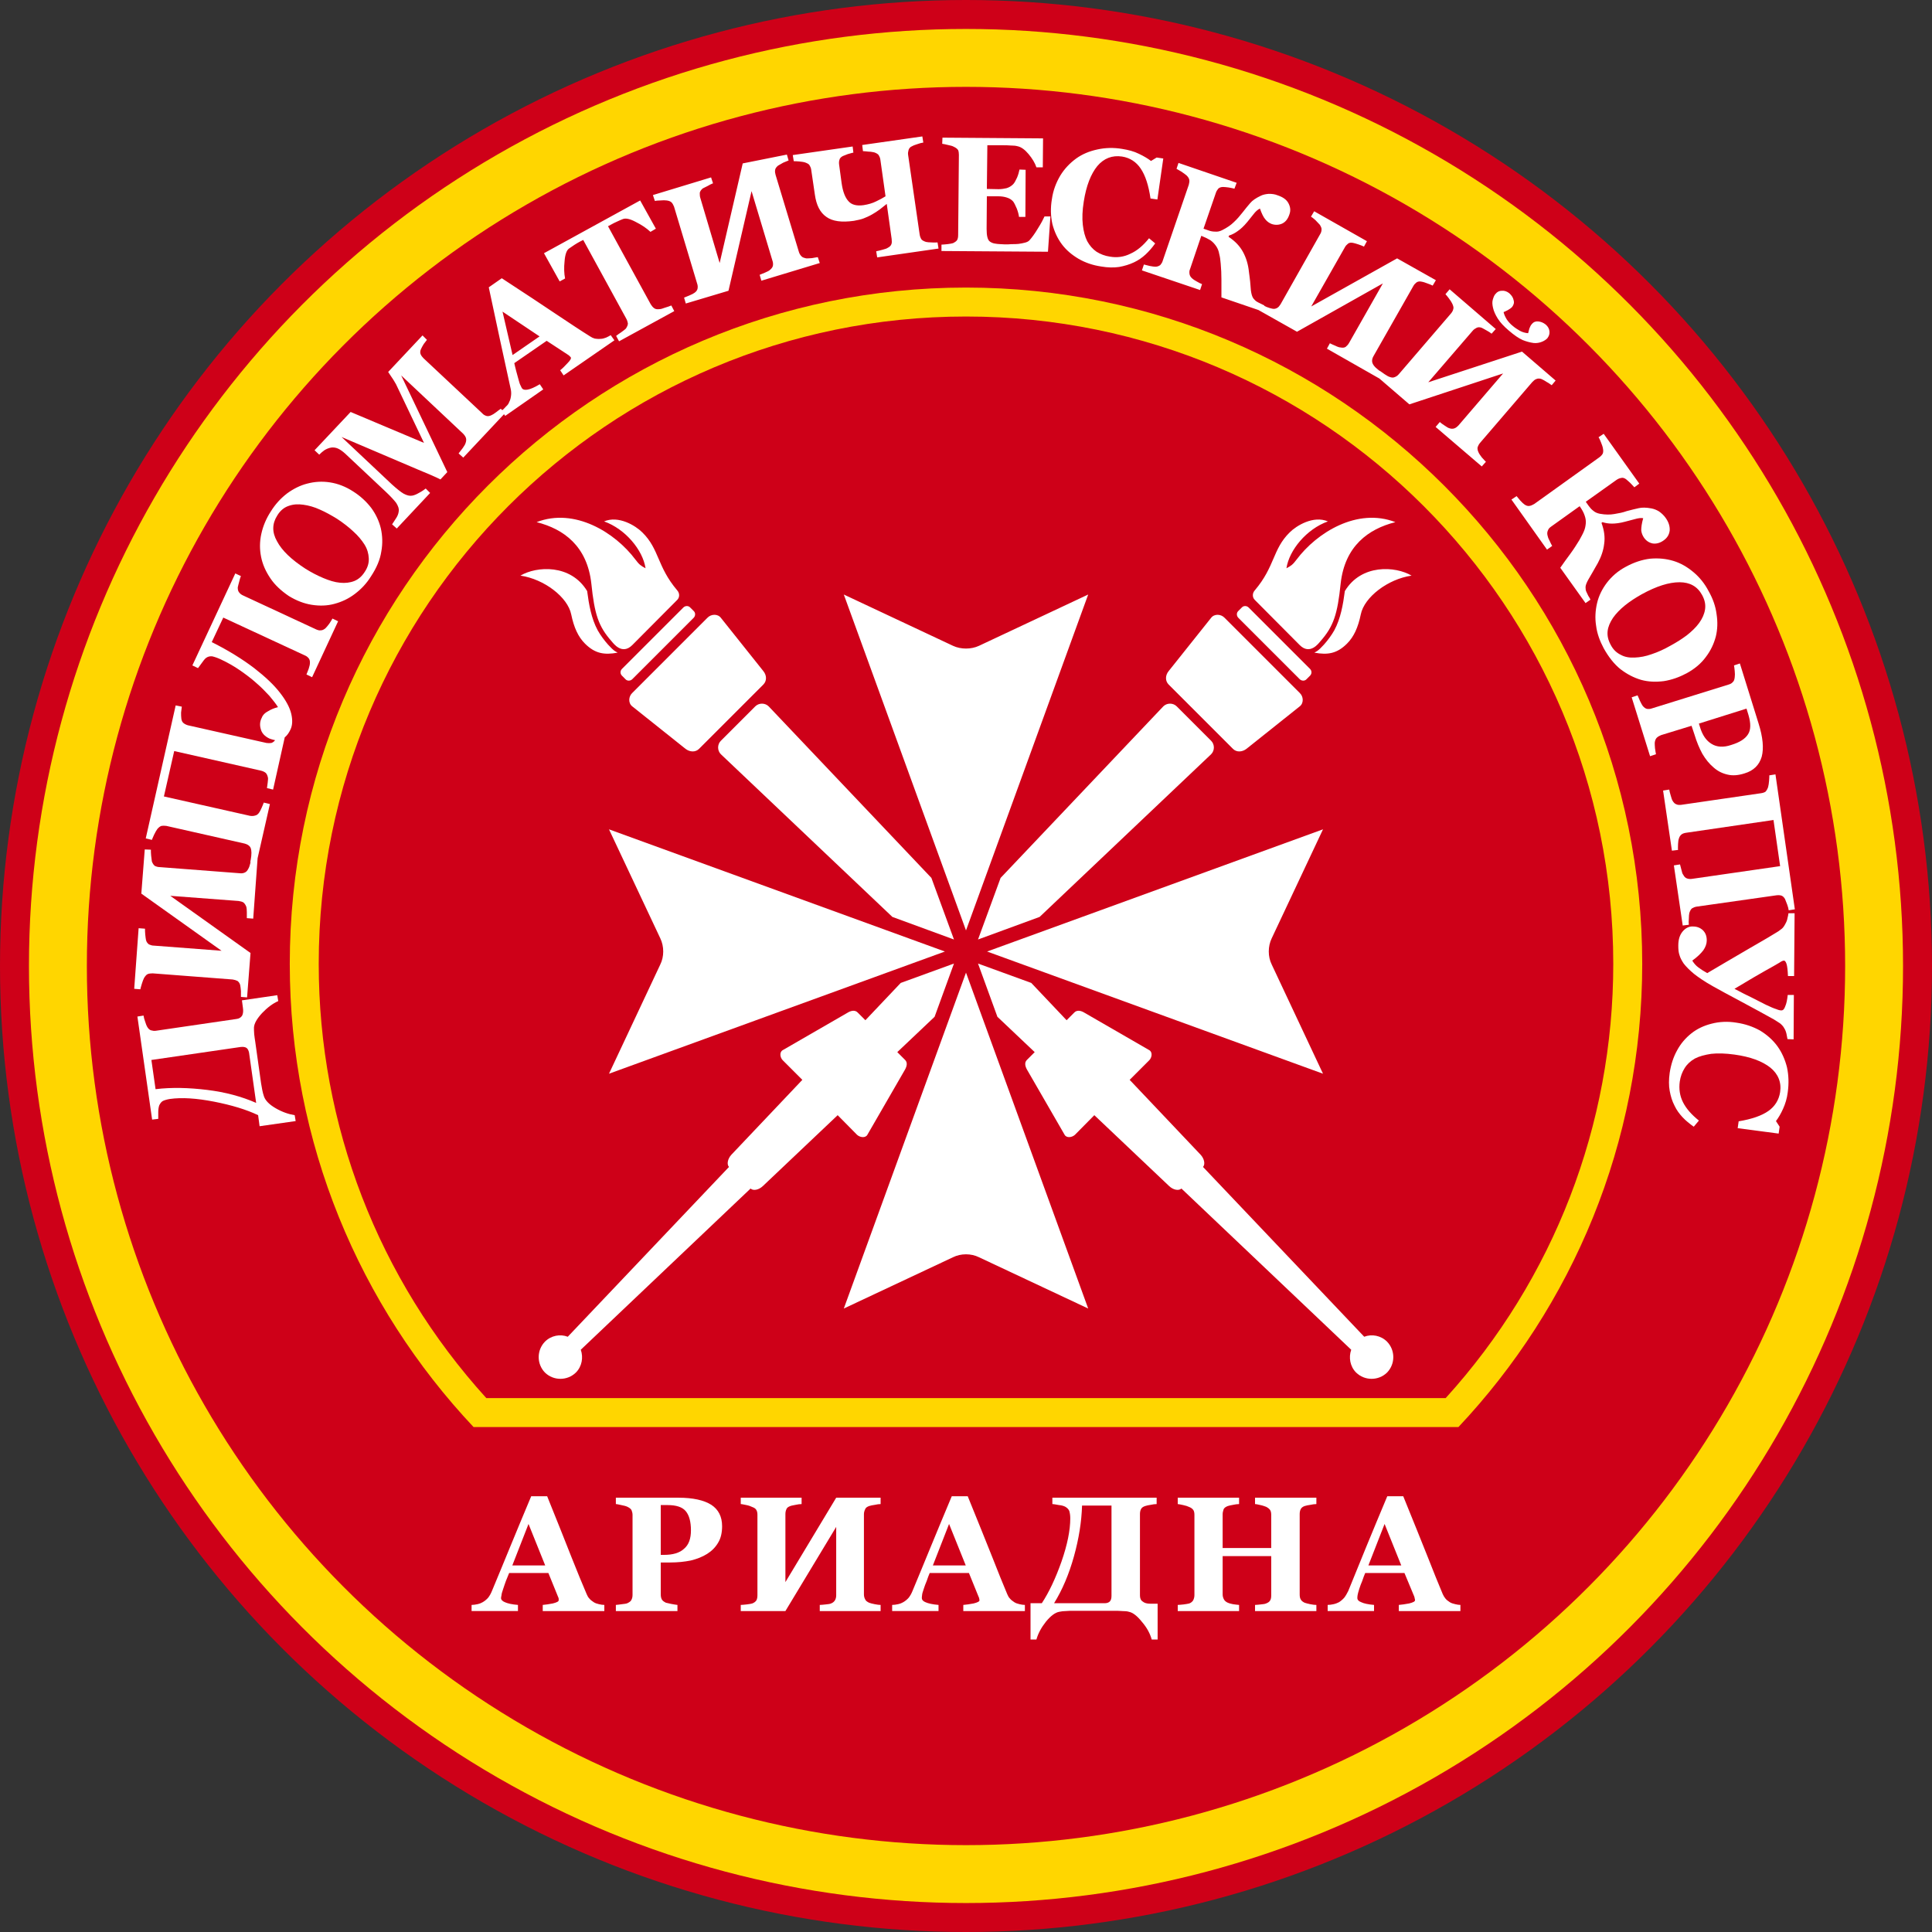 <?xml version="1.0" encoding="UTF-8" standalone="no"?>
<!-- Creator: CorelDRAW X7 -->

<svg
   xmlns:dc="http://purl.org/dc/elements/1.1/"
   xmlns:cc="http://creativecommons.org/ns#"
   xmlns:rdf="http://www.w3.org/1999/02/22-rdf-syntax-ns#"
   xmlns:svg="http://www.w3.org/2000/svg"
   xmlns="http://www.w3.org/2000/svg"
   xmlns:sodipodi="http://sodipodi.sourceforge.net/DTD/sodipodi-0.dtd"
   xmlns:inkscape="http://www.inkscape.org/namespaces/inkscape"
   xml:space="preserve"
   width="7.874in"
   height="7.874in"
   version="1.1"
   style="clip-rule:evenodd;fill-rule:evenodd;image-rendering:optimizeQuality;shape-rendering:geometricPrecision;text-rendering:geometricPrecision"
   viewBox="0 0 7874.001 7874.001"
   id="svg5011"
   inkscape:version="0.91 r13725"
   sodipodi:docname="image_3046.svg"><rect x="0" y="0" width="7874.001" height="7874.001" fill="#333333" stroke="none"/><sodipodi:namedview
     pagecolor="#ffffff"
     bordercolor="#666666"
     borderopacity="1"
     objecttolerance="10"
     gridtolerance="10"
     guidetolerance="10"
     inkscape:pageopacity="0"
     inkscape:pageshadow="2"
     inkscape:window-width="640"
     inkscape:window-height="480"
     id="namedview5035"
     showgrid="false"
     inkscape:zoom="0.23838384"
     inkscape:cx="736.83001"
     inkscape:cy="849.33005"
     inkscape:window-x="0"
     inkscape:window-y="0"
     inkscape:window-maximized="0"
     inkscape:current-layer="svg5011" /><defs
     id="defs5013"><style
       type="text/css"
       id="style5015"><![CDATA[
    .fil0 {fill:#CE0018}
    .fil1 {fill:#FFD600}
    .fil3 {fill:white}
    .fil2 {fill:white;fill-rule:nonzero}
   ]]></style></defs><g
     id="Layer_x0020_1"
     transform="translate(3937,-7063)"><circle
       class="fil0"
       cy="11000"
       r="3937"
       id="circle5019"
       cx="0"
       style="fill:#ce0018" /><circle
       class="fil1"
       cy="11000"
       r="3819"
       id="circle5021"
       cx="0"
       style="fill:#ffd600" /><circle
       class="fil0"
       cy="11000"
       r="3583"
       id="circle5023"
       cx="0"
       style="fill:#ce0018" /><path
       class="fil1"
       d="m 0,8235 c 1522,0 2756,1234 2756,2756 0,731 -285,1395 -749,1888 l -4014,0 c -464,-493 -749,-1157 -749,-1888 0,-1522 1234,-2756 2756,-2756 z m -1955,4526 3910,0 c 441,-486 683,-1113 683,-1770 C 2638,9534 1457,8353 0,8353 c -1457,0 -2638,1181 -2638,2638 0,657 242,1284 683,1770 z"
       id="path5025"
       inkscape:connector-curvature="0"
       style="fill:#ffd600" /><path
       class="fil2"
       d="m -1474,13629 -251,0 0,-25 c 12,-1 25,-3 41,-6 16,-4 24,-8 24,-13 0,-2 0,-4 0,-6 0,-2 -1,-5 -3,-9 l -39,-96 -160,0 c -4,9 -8,20 -13,32 -4,12 -8,22 -11,32 -4,12 -7,21 -7,26 -1,6 -2,9 -2,12 0,7 6,13 16,17 11,5 28,9 53,11 l 0,25 -189,0 0,-25 c 7,0 15,-1 24,-3 9,-2 16,-5 21,-8 9,-5 17,-12 23,-19 6,-8 11,-17 15,-27 25,-61 51,-122 76,-184 25,-61 53,-128 84,-202 l 65,0 c 42,104 75,187 99,248 24,61 45,111 62,151 3,7 6,13 11,18 4,5 10,10 18,15 6,4 13,6 21,8 8,2 16,3 22,3 l 0,25 z m -241,-186 -68,-169 -66,169 134,0 z m 721,-160 c 0,26 -5,49 -16,67 -11,19 -26,34 -45,46 -19,12 -42,21 -67,27 -25,5 -53,8 -84,8 l -38,0 0,130 c 0,7 1,14 4,20 3,6 9,10 17,14 5,1 12,3 22,5 10,2 18,3 25,4 l 0,25 -251,0 0,-25 c 6,-1 14,-1 25,-3 10,-1 17,-2 22,-4 8,-4 14,-8 16,-13 3,-5 5,-12 5,-21 l 0,-326 c 0,-7 -2,-14 -4,-19 -3,-6 -9,-10 -17,-14 -6,-3 -15,-5 -25,-7 -10,-2 -17,-4 -22,-4 l 0,-26 255,0 c 59,0 104,10 134,29 29,19 44,48 44,87 z m -127,17 c 0,-35 -7,-61 -21,-78 -14,-17 -39,-25 -75,-25 l -27,0 0,203 14,0 c 35,0 63,-8 81,-25 19,-16 28,-41 28,-75 z m 773,329 -248,0 0,-25 c 6,0 14,-1 24,-2 11,-1 18,-2 22,-4 8,-3 13,-8 16,-13 3,-5 5,-12 5,-20 l 0,-279 -207,343 -182,0 0,-25 c 6,0 14,-1 24,-2 11,-1 19,-3 23,-4 8,-3 14,-8 17,-13 3,-6 4,-13 4,-21 l 0,-327 c 0,-7 -1,-14 -4,-19 -2,-5 -8,-10 -17,-13 -6,-3 -14,-6 -24,-8 -11,-2 -18,-4 -23,-4 l 0,-26 248,0 0,26 c -7,0 -15,1 -24,3 -9,2 -17,3 -22,5 -8,3 -14,7 -16,13 -3,7 -4,13 -4,20 l 0,277 207,-344 181,0 0,26 c -7,0 -14,1 -23,3 -9,1 -17,3 -24,5 -8,3 -14,7 -16,13 -3,6 -5,13 -5,20 l 0,327 c 0,8 2,15 5,20 2,6 8,10 16,14 5,2 13,4 23,6 10,2 18,3 24,3 l 0,25 z m 588,0 -251,0 0,-25 c 12,-1 26,-3 42,-6 16,-4 24,-8 24,-13 0,-2 -1,-4 -1,-6 0,-2 -1,-5 -3,-9 l -39,-96 -160,0 c -4,9 -8,20 -12,32 -5,12 -9,22 -12,32 -4,12 -7,21 -7,26 -1,6 -1,9 -1,12 0,7 5,13 15,17 11,5 29,9 53,11 l 0,25 -189,0 0,-25 c 7,0 15,-1 24,-3 9,-2 16,-5 21,-8 9,-5 17,-12 23,-19 6,-8 11,-17 15,-27 25,-61 51,-122 76,-184 25,-61 53,-128 84,-202 l 65,0 c 42,104 76,187 100,248 24,61 44,111 61,151 3,7 6,13 11,18 4,5 10,10 18,15 6,4 13,6 21,8 8,2 16,3 22,3 l 0,25 z m -241,-186 -68,-169 -66,169 134,0 z m 594,124 0,-368 -120,0 c -2,66 -13,135 -33,207 -20,72 -47,136 -81,191 l 207,0 c 9,0 16,-3 20,-7 5,-5 7,-13 7,-23 z m -157,61 c -10,0 -20,0 -29,1 -9,0 -18,1 -27,3 -17,3 -35,17 -54,40 -19,24 -32,48 -39,73 l -24,0 0,-148 46,0 c 29,-44 56,-101 80,-169 24,-69 36,-128 36,-177 0,-13 -2,-23 -4,-30 -3,-7 -8,-12 -16,-17 -6,-3 -14,-6 -26,-7 -12,-2 -21,-4 -27,-4 l 0,-26 425,0 0,26 c -7,0 -15,1 -24,3 -9,1 -16,3 -23,5 -9,3 -14,7 -17,13 -3,6 -4,13 -4,20 l 0,331 c 0,11 3,20 11,25 7,6 17,9 31,9 l 30,0 0,146 -24,0 c -7,-25 -20,-49 -40,-72 -19,-24 -37,-38 -53,-41 -6,-2 -15,-3 -27,-3 -11,-1 -21,-1 -29,-1 l -172,0 z m 992,1 -250,0 0,-25 c 5,0 13,-1 23,-2 11,-1 18,-2 22,-4 8,-3 14,-7 17,-13 3,-5 4,-12 4,-20 l 0,-160 -198,0 0,156 c 0,8 2,14 5,20 3,6 9,11 16,14 4,2 11,4 21,6 10,1 19,3 25,3 l 0,25 -250,0 0,-25 c 5,0 13,-1 24,-2 10,-1 18,-3 23,-4 8,-3 13,-8 16,-13 3,-6 5,-13 5,-21 l 0,-327 c 0,-7 -1,-14 -4,-19 -3,-5 -9,-10 -17,-13 -6,-3 -15,-6 -25,-8 -10,-2 -18,-4 -22,-4 l 0,-26 250,0 0,26 c -7,0 -15,1 -24,3 -10,2 -17,3 -22,5 -8,3 -14,7 -17,13 -2,7 -4,13 -4,20 l 0,138 198,0 0,-135 c 0,-7 -1,-14 -4,-19 -3,-5 -9,-10 -17,-14 -6,-2 -13,-5 -23,-7 -9,-2 -17,-4 -22,-4 l 0,-26 250,0 0,26 c -7,0 -15,1 -24,3 -9,1 -17,3 -24,5 -8,3 -13,7 -16,13 -3,6 -4,13 -4,20 l 0,327 c 0,8 1,15 4,20 3,6 8,10 16,14 6,2 13,4 23,6 10,2 18,3 25,3 l 0,25 z m 587,0 -251,0 0,-25 c 12,-1 26,-3 42,-6 16,-4 24,-8 24,-13 0,-2 0,-4 -1,-6 0,-2 -1,-5 -2,-9 l -40,-96 -160,0 c -4,9 -8,20 -12,32 -5,12 -9,22 -12,32 -4,12 -6,21 -7,26 -1,6 -1,9 -1,12 0,7 5,13 16,17 10,5 28,9 52,11 l 0,25 -189,0 0,-25 c 7,0 15,-1 24,-3 9,-2 16,-5 22,-8 8,-5 16,-12 22,-19 6,-8 11,-17 16,-27 25,-61 50,-122 75,-184 25,-61 53,-128 84,-202 l 65,0 c 42,104 76,187 100,248 24,61 44,111 61,151 3,7 7,13 11,18 4,5 10,10 18,15 6,4 14,6 22,8 8,2 15,3 21,3 l 0,25 z m -241,-186 -68,-169 -66,169 134,0 z"
       id="path5027"
       inkscape:connector-curvature="0"
       style="fill:#ffffff;fill-rule:nonzero" /><path
       class="fil2"
       d="m -2956,11330 -364,53 17,119 c 66,-8 136,-6 210,3 74,9 141,27 200,53 l -29,-205 c -2,-9 -5,-15 -10,-19 -6,-4 -13,-5 -24,-4 z m 83,148 c 2,9 3,19 5,28 2,9 4,18 7,26 6,17 22,33 48,48 26,15 52,24 77,28 l 4,24 -147,21 -6,-45 c -48,-23 -108,-41 -179,-55 -72,-14 -132,-18 -181,-11 -12,2 -22,5 -28,8 -7,4 -11,10 -15,18 -2,6 -4,15 -4,27 0,12 0,21 0,28 l -25,3 -60,-420 25,-4 c 1,7 3,15 6,23 3,9 5,16 9,23 4,7 9,12 15,14 7,2 13,3 20,2 l 328,-48 c 11,-1 19,-6 24,-14 4,-8 5,-19 3,-32 l -4,-30 144,-21 4,24 c -23,10 -45,27 -66,49 -21,23 -32,42 -33,59 0,6 0,15 1,27 1,12 3,21 4,29 l 24,171 z m -14,-919 -18,248 -26,-2 c 0,-6 0,-14 0,-24 0,-11 -1,-18 -2,-22 -3,-8 -7,-14 -12,-18 -5,-3 -12,-5 -20,-6 l -278,-21 327,233 -14,181 -25,-2 c 0,-6 0,-14 0,-24 -1,-11 -2,-19 -3,-24 -2,-8 -6,-13 -11,-17 -6,-3 -13,-5 -20,-6 l -326,-25 c -8,0 -15,1 -20,3 -5,2 -10,8 -15,16 -3,6 -6,14 -9,24 -3,10 -5,17 -6,22 l -25,-2 18,-247 26,2 c 0,7 0,15 1,24 1,10 2,17 3,22 2,9 7,14 12,18 7,3 13,5 20,5 l 276,21 -327,-233 14,-180 25,1 c 0,7 0,15 1,24 1,9 2,17 3,24 3,8 7,14 12,18 6,3 13,5 20,5 l 326,25 c 8,1 15,0 21,-3 5,-2 10,-7 14,-15 3,-5 6,-13 8,-22 2,-10 4,-18 5,-24 l 25,1 z m 117,-520 -54,242 -25,-6 c 1,-5 2,-13 3,-22 1,-10 2,-17 1,-21 -2,-9 -5,-15 -9,-19 -5,-4 -11,-7 -19,-9 l -354,-80 -42,185 351,79 c 7,1 14,1 20,-1 7,-1 13,-6 17,-12 3,-4 6,-10 10,-19 4,-9 7,-16 9,-22 l 25,6 -55,242 -25,-6 c 1,-5 3,-13 4,-24 1,-10 1,-18 0,-23 -1,-9 -4,-15 -9,-19 -4,-4 -11,-7 -18,-9 l -319,-72 c -8,-1 -14,-1 -20,0 -6,2 -11,6 -17,13 -4,6 -9,14 -13,23 -5,10 -7,17 -9,21 l -25,-6 122,-542 25,5 c -1,7 -2,15 -3,24 0,9 0,17 1,24 1,9 4,15 9,19 5,4 11,7 18,9 l 320,72 c 7,1 14,1 20,0 6,-2 12,-6 17,-14 3,-4 7,-11 11,-20 4,-10 6,-17 8,-23 l 25,5 z m -328,-294 c -5,4 -11,12 -18,22 -7,10 -12,16 -14,19 l -23,-11 175,-375 23,11 c -3,6 -5,14 -7,22 -3,9 -4,17 -6,24 0,9 1,15 6,21 4,5 9,9 16,12 l 297,138 c 7,3 13,5 19,4 7,0 13,-3 20,-9 4,-4 9,-10 15,-18 5,-8 10,-15 13,-21 l 23,11 -106,228 -23,-11 c 2,-5 5,-13 9,-23 3,-10 5,-17 5,-22 1,-9 -1,-15 -4,-20 -4,-5 -9,-10 -17,-13 l -332,-154 -47,100 c 70,35 127,71 173,106 45,35 80,68 104,99 26,33 41,62 47,87 6,26 5,47 -3,64 -6,13 -13,23 -21,30 -7,6 -14,10 -22,12 -8,2 -15,3 -23,1 -8,-2 -15,-4 -20,-6 -19,-9 -31,-22 -35,-38 -5,-16 -4,-32 4,-47 4,-11 13,-20 25,-26 11,-7 25,-13 41,-17 -8,-13 -20,-28 -35,-46 -16,-17 -33,-35 -53,-52 -21,-19 -44,-36 -67,-52 -23,-16 -49,-31 -79,-45 -13,-6 -25,-10 -34,-12 -10,-1 -18,1 -26,7 z m 413,-711 c 30,-8 61,-10 93,-5 32,5 64,17 96,38 28,18 52,40 72,66 19,26 32,54 39,83 7,31 8,63 2,95 -5,33 -19,66 -42,101 -18,29 -40,52 -65,71 -26,20 -54,33 -84,41 -29,8 -60,9 -92,4 -32,-5 -63,-17 -94,-36 -31,-21 -57,-45 -75,-72 -19,-28 -32,-57 -38,-88 -6,-30 -6,-61 1,-93 7,-32 20,-63 39,-92 18,-29 40,-53 66,-73 26,-19 54,-33 82,-40 z m 234,249 c -12,-19 -27,-37 -46,-54 -18,-17 -41,-35 -67,-52 -23,-14 -46,-27 -69,-37 -24,-11 -46,-17 -68,-20 -21,-3 -41,-2 -60,5 -18,6 -34,19 -46,39 -21,33 -22,68 -1,105 20,38 59,75 116,112 24,15 49,28 73,38 24,10 46,17 68,19 21,2 40,0 58,-7 17,-7 31,-19 43,-38 12,-18 17,-36 16,-55 -1,-19 -6,-37 -17,-55 z m 573,-537 -171,182 -19,-17 c 5,-6 10,-13 17,-22 6,-9 10,-15 11,-19 3,-8 4,-15 2,-22 -2,-6 -6,-12 -12,-18 l -252,-237 188,394 -28,30 c -7,-4 -21,-10 -41,-19 -21,-9 -38,-16 -50,-21 l -312,-133 205,193 c 20,18 36,31 48,38 13,7 25,10 35,8 7,-1 17,-5 29,-12 13,-7 21,-13 26,-17 l 18,18 -136,145 -19,-17 c 3,-5 8,-12 15,-23 7,-10 11,-20 12,-30 2,-10 -2,-21 -10,-34 -9,-12 -23,-27 -42,-45 l -167,-157 c -10,-9 -20,-16 -29,-20 -9,-4 -18,-5 -27,-4 -11,2 -20,6 -28,11 -7,5 -14,11 -21,18 l -19,-18 147,-156 299,126 -114,-239 c -5,-8 -10,-18 -18,-29 -7,-11 -12,-18 -14,-21 l 140,-149 18,18 c -4,5 -8,11 -13,17 -4,7 -8,13 -11,20 -4,8 -4,15 -2,21 3,7 7,12 12,17 l 239,224 c 5,6 11,9 17,11 6,2 13,1 21,-3 5,-2 11,-6 19,-12 8,-6 14,-11 19,-14 l 18,17 z m 445,-296 -207,143 -14,-21 c 9,-7 19,-17 30,-29 12,-12 16,-20 13,-24 -1,-1 -2,-3 -4,-4 -1,-2 -4,-4 -7,-6 l -87,-57 -132,91 c 2,10 5,21 8,33 3,12 6,23 9,33 3,12 6,21 9,26 2,5 4,8 5,10 4,6 12,8 23,6 12,-2 28,-9 50,-22 l 14,21 -155,108 -15,-21 c 6,-4 12,-10 18,-17 7,-6 11,-12 13,-18 5,-9 7,-19 8,-29 1,-9 0,-20 -3,-31 -14,-64 -28,-129 -42,-193 -14,-65 -29,-137 -46,-215 l 53,-37 c 95,62 169,111 224,148 54,36 99,66 136,89 6,4 12,7 19,9 7,1 15,2 24,1 7,0 14,-2 22,-5 7,-3 14,-7 19,-10 l 15,21 z m -305,-16 -151,-101 41,177 110,-76 z m 474,-439 -22,13 c -16,-15 -35,-28 -59,-40 -24,-13 -42,-17 -54,-12 -6,2 -14,6 -23,10 -9,4 -17,8 -24,12 l -13,7 174,318 c 4,6 8,12 14,16 5,4 12,5 21,4 5,0 13,-2 23,-6 10,-3 19,-6 26,-9 l 12,23 -225,123 -12,-22 c 5,-4 12,-9 21,-15 10,-7 16,-12 19,-15 5,-8 8,-14 8,-21 -1,-6 -3,-13 -7,-20 l -175,-320 -14,7 c -6,3 -14,8 -22,13 -9,6 -16,11 -22,15 -10,7 -16,25 -18,51 -3,27 -2,51 2,71 l -22,12 -64,-115 392,-215 64,115 z m 668,140 -238,72 -7,-24 c 5,-2 13,-5 22,-9 10,-4 17,-8 20,-11 6,-5 11,-11 12,-17 1,-6 1,-13 -2,-21 l -85,-283 -94,406 -174,52 -7,-24 c 5,-2 13,-5 22,-9 10,-4 17,-8 21,-11 7,-5 11,-11 12,-17 1,-6 1,-13 -2,-21 l -94,-313 c -3,-7 -6,-13 -10,-17 -4,-4 -11,-7 -20,-8 -7,-1 -15,-1 -26,0 -10,0 -18,1 -22,2 l -8,-24 237,-72 8,24 c -7,3 -14,6 -22,11 -9,4 -15,8 -20,10 -7,6 -11,12 -12,18 0,7 0,14 2,20 l 79,266 94,-406 180,-36 7,24 c -6,2 -14,6 -22,9 -7,4 -14,8 -21,12 -7,6 -11,11 -12,18 -1,7 0,13 2,20 l 95,314 c 2,7 6,13 10,17 4,5 11,7 20,9 5,0 13,0 23,-1 10,-2 18,-3 24,-4 l 8,24 z m 268,-272 -21,-149 c -1,-8 -4,-14 -7,-19 -3,-4 -9,-8 -18,-11 -6,-1 -13,-3 -23,-3 -10,-1 -18,-2 -23,-2 l -3,-25 245,-35 4,25 c -7,1 -15,3 -23,6 -9,3 -16,5 -23,9 -8,3 -12,9 -14,15 -2,7 -3,13 -2,20 l 47,324 c 1,8 4,15 7,20 4,5 10,8 19,11 5,1 13,2 23,2 10,1 18,0 24,0 l 4,25 -250,36 -4,-25 c 6,-1 14,-3 25,-6 11,-3 18,-5 22,-8 8,-4 13,-9 15,-15 2,-5 2,-12 1,-21 l -20,-143 c -9,7 -19,15 -29,23 -10,7 -20,14 -31,20 -12,7 -24,12 -34,16 -10,4 -24,7 -40,10 -50,7 -87,2 -112,-16 -26,-18 -41,-48 -47,-91 l -15,-102 c -1,-7 -4,-13 -7,-18 -3,-5 -10,-8 -18,-11 -6,-2 -14,-3 -24,-4 -9,-1 -16,-1 -22,-1 l -4,-25 244,-35 3,25 c -7,1 -14,4 -23,6 -8,3 -15,6 -20,8 -8,4 -13,10 -14,16 -2,6 -2,13 -1,20 l 10,74 c 5,36 15,60 28,74 13,15 34,20 62,16 19,-3 36,-8 50,-15 15,-7 28,-14 39,-21 z m 641,-118 -26,0 c -6,-18 -17,-36 -32,-54 -15,-18 -30,-29 -45,-32 -7,-2 -16,-3 -28,-3 -11,-1 -21,-1 -28,-1 l -67,0 -2,178 48,1 c 12,0 23,-2 32,-4 10,-3 19,-8 27,-16 5,-5 10,-14 16,-27 5,-12 8,-23 10,-33 l 25,1 -1,192 -26,0 c -1,-9 -4,-21 -9,-34 -6,-14 -11,-24 -15,-29 -7,-8 -16,-13 -26,-16 -9,-3 -21,-5 -34,-5 l -47,0 -1,133 c 0,14 1,25 3,33 2,8 5,15 11,19 6,4 13,7 22,8 10,2 23,2 39,3 8,0 17,0 27,-1 11,0 20,0 28,-1 9,-1 18,-3 26,-5 8,-2 14,-5 18,-9 10,-11 22,-27 35,-49 14,-22 22,-38 27,-49 l 24,0 -10,144 -434,-3 0,-26 c 6,0 14,-1 25,-2 10,-1 18,-3 22,-4 8,-4 14,-8 17,-13 3,-6 4,-12 4,-21 l 3,-326 c 0,-8 -1,-14 -3,-19 -3,-5 -9,-10 -18,-14 -5,-3 -13,-5 -23,-7 -11,-3 -18,-4 -24,-5 l 1,-25 410,3 -1,118 z m 237,404 c -33,-5 -63,-15 -91,-31 -27,-16 -50,-35 -68,-59 -18,-24 -31,-52 -39,-83 -7,-32 -8,-66 -2,-101 5,-36 17,-67 34,-96 17,-28 39,-51 65,-70 25,-18 54,-30 87,-37 32,-7 66,-8 101,-2 25,4 48,10 68,20 19,9 36,19 49,29 l 23,-14 27,4 -24,167 -28,-4 c -8,-54 -21,-94 -40,-122 -18,-27 -44,-44 -76,-49 -40,-6 -74,7 -101,39 -26,32 -45,80 -55,144 -6,37 -7,68 -4,95 3,27 9,49 18,67 10,18 22,32 38,43 16,10 34,17 55,20 29,5 57,1 83,-12 27,-12 52,-33 76,-63 l 25,21 c -12,17 -25,32 -39,45 -14,13 -30,24 -47,32 -19,9 -39,15 -61,19 -21,3 -46,3 -74,-2 z m 658,183 -167,-57 c 0,-24 0,-47 0,-71 0,-24 -1,-46 -3,-67 -1,-15 -3,-28 -6,-39 -2,-12 -6,-22 -12,-31 -6,-9 -14,-18 -24,-25 -10,-6 -22,-12 -37,-18 l -46,136 c -3,6 -3,13 -2,20 1,6 4,12 11,18 3,3 9,7 18,12 9,5 16,9 22,11 l -8,24 -237,-80 8,-24 c 5,1 13,3 24,6 10,2 18,3 23,3 8,0 15,-3 20,-7 4,-5 8,-10 10,-18 l 106,-309 c 2,-8 3,-14 2,-20 -1,-6 -5,-12 -11,-18 -6,-5 -13,-10 -22,-16 -9,-5 -15,-9 -19,-11 l 8,-24 237,81 -9,24 c -6,-2 -14,-3 -24,-5 -9,-1 -16,-2 -22,-2 -8,0 -15,2 -20,7 -4,5 -8,11 -10,18 l -50,145 20,7 c 8,3 17,5 27,5 10,1 19,-1 29,-6 20,-10 36,-21 48,-33 13,-12 24,-25 35,-39 12,-15 22,-28 31,-38 9,-11 24,-21 43,-30 10,-5 21,-7 33,-8 12,0 24,1 36,6 21,7 36,17 44,32 8,15 10,30 4,46 -6,18 -15,30 -29,37 -13,6 -28,7 -43,2 -10,-4 -19,-10 -26,-19 -8,-9 -15,-24 -22,-44 -9,4 -18,12 -27,24 -9,11 -17,21 -24,30 -15,18 -28,30 -40,38 -11,8 -22,14 -35,18 l -2,5 c 27,18 46,38 59,62 13,24 21,51 24,80 2,12 3,26 5,40 1,14 2,26 3,36 2,15 5,26 10,33 5,6 9,10 12,12 5,3 10,6 17,9 6,3 12,6 16,8 l -8,24 z m 479,275 -216,-123 12,-22 c 5,3 13,6 22,10 10,5 17,7 21,7 9,2 16,1 21,-2 5,-4 10,-9 14,-16 l 138,-243 -350,197 -158,-89 12,-22 c 5,2 13,5 22,10 10,4 18,6 23,7 8,2 15,0 20,-3 6,-3 10,-9 14,-15 l 161,-285 c 4,-6 6,-13 6,-19 1,-5 -2,-12 -7,-20 -5,-5 -11,-12 -18,-19 -8,-7 -14,-12 -18,-14 l 13,-22 215,122 -12,22 c -6,-3 -14,-6 -23,-9 -9,-3 -16,-5 -21,-6 -9,-2 -16,-1 -21,3 -5,4 -10,9 -13,15 l -137,241 350,-196 158,89 -13,22 c -6,-3 -13,-6 -22,-9 -8,-3 -16,-6 -23,-7 -8,-2 -15,-1 -21,3 -5,4 -10,9 -13,15 l -162,285 c -4,7 -6,13 -6,20 0,6 2,12 8,20 3,4 9,10 17,16 7,6 14,11 19,15 l -12,22 z m 415,357 -188,-161 17,-20 c 4,4 10,8 19,14 9,6 15,10 19,11 8,3 15,3 21,1 6,-2 11,-6 17,-12 l 182,-212 -382,126 -137,-118 16,-19 c 5,3 11,8 20,14 9,6 16,10 20,11 8,3 15,4 21,1 6,-2 12,-6 17,-12 l 213,-248 c 5,-6 8,-12 9,-18 2,-5 0,-12 -4,-21 -3,-6 -7,-13 -14,-22 -6,-8 -11,-14 -14,-17 l 17,-20 188,162 -17,19 c -5,-4 -12,-9 -20,-13 -8,-5 -15,-8 -20,-11 -8,-3 -15,-3 -21,0 -6,3 -12,7 -16,12 l -181,210 382,-125 137,118 -16,19 c -6,-4 -12,-9 -20,-13 -7,-5 -15,-9 -21,-12 -8,-3 -16,-3 -22,0 -6,2 -11,7 -16,12 l -213,248 c -5,6 -8,12 -10,18 -1,6 0,13 4,21 2,5 7,12 13,20 7,7 12,14 17,18 l -17,19 z m 267,-522 c -5,5 -12,10 -22,14 -10,4 -21,6 -33,5 -15,-2 -30,-6 -45,-12 -16,-7 -35,-20 -57,-39 -20,-17 -35,-33 -45,-49 -10,-16 -16,-30 -19,-43 -3,-13 -4,-24 -1,-34 3,-10 6,-18 11,-23 7,-9 16,-13 26,-13 11,-1 21,3 30,10 10,9 16,18 18,29 3,10 0,19 -7,28 -4,4 -10,8 -17,12 -8,4 -14,7 -17,8 2,10 7,20 13,30 7,10 15,19 24,26 9,8 19,14 29,20 11,6 22,9 34,10 1,-5 3,-11 5,-19 3,-8 6,-14 10,-18 7,-9 16,-12 26,-11 11,1 21,5 31,13 9,8 14,17 15,28 1,10 -2,19 -9,28 z"
       id="path5029"
       inkscape:connector-curvature="0"
       style="fill:#ffffff;fill-rule:nonzero" /><path
       class="fil2"
       d="m 2525,9521 -103,-144 c 13,-19 27,-38 41,-57 14,-19 26,-38 37,-56 7,-13 14,-25 18,-35 5,-11 7,-22 8,-33 1,-11 -1,-22 -5,-33 -4,-12 -11,-24 -20,-37 l -116,83 c -6,4 -11,9 -13,15 -3,6 -4,13 -2,21 1,5 3,12 8,21 4,9 8,17 11,22 l -21,15 -145,-204 21,-14 c 3,4 8,10 15,18 7,8 13,13 17,16 7,5 14,7 20,6 7,-1 13,-4 20,-8 l 265,-190 c 7,-5 11,-10 14,-15 2,-5 3,-12 1,-21 -1,-7 -4,-15 -8,-25 -4,-10 -7,-17 -10,-21 l 21,-14 145,203 -20,15 c -5,-5 -10,-11 -17,-18 -7,-7 -13,-11 -17,-15 -7,-5 -14,-7 -20,-5 -7,1 -13,4 -19,8 l -125,89 12,17 c 5,7 11,14 19,20 7,6 16,10 27,12 22,4 41,4 58,1 18,-3 35,-6 51,-12 19,-5 35,-9 49,-12 13,-3 30,-3 51,1 11,2 21,6 31,12 10,7 19,15 27,26 13,18 18,35 17,52 -2,17 -10,30 -24,40 -15,11 -30,15 -45,13 -15,-3 -27,-11 -36,-24 -6,-9 -10,-19 -11,-30 0,-12 2,-28 8,-49 -9,-2 -21,0 -35,4 -14,4 -27,7 -38,10 -22,6 -40,8 -54,8 -14,0 -27,-2 -39,-6 l -4,3 c 11,30 15,58 11,85 -3,27 -12,53 -26,79 -6,11 -13,22 -20,35 -7,12 -13,22 -18,31 -8,14 -12,25 -12,32 0,8 1,14 3,18 2,5 5,10 8,17 4,6 7,11 9,16 l -20,14 z m 531,136 c -8,30 -21,58 -41,84 -19,26 -45,48 -78,66 -30,16 -61,27 -93,32 -32,4 -63,3 -92,-5 -31,-9 -59,-24 -85,-44 -25,-20 -48,-49 -68,-85 -16,-30 -27,-60 -31,-92 -5,-31 -3,-62 4,-92 7,-30 21,-58 40,-83 20,-26 45,-48 77,-65 33,-18 66,-29 99,-33 34,-3 65,0 95,9 30,9 57,25 82,46 25,21 46,47 62,78 17,30 28,61 32,93 5,32 4,62 -3,91 z m -331,86 c 23,-1 45,-5 70,-14 24,-8 49,-19 77,-35 24,-13 46,-27 66,-42 20,-16 37,-32 50,-50 13,-18 21,-36 24,-55 3,-20 -1,-39 -12,-59 -19,-35 -50,-52 -92,-52 -43,0 -94,16 -154,49 -25,14 -48,29 -68,45 -21,17 -37,34 -49,51 -12,18 -20,36 -22,54 -2,19 2,37 13,57 10,19 24,32 41,40 16,9 35,12 56,11 z m 448,472 c -25,8 -48,10 -69,5 -22,-5 -40,-14 -57,-29 -18,-15 -33,-34 -46,-56 -12,-22 -23,-48 -32,-78 l -12,-36 -124,38 c -7,3 -13,6 -18,11 -4,4 -7,11 -8,20 0,5 0,12 1,22 1,10 3,18 4,25 l -24,8 -75,-240 24,-8 c 3,6 6,14 10,23 5,10 8,16 11,20 6,7 12,11 17,12 6,1 13,1 21,-2 l 312,-97 c 7,-2 13,-5 17,-10 5,-4 7,-11 8,-20 1,-7 1,-15 0,-25 -1,-11 -2,-18 -3,-23 l 24,-8 76,244 c 18,57 22,102 13,136 -10,34 -33,57 -70,68 z m -54,-116 c 33,-10 56,-24 68,-43 12,-18 12,-45 2,-79 l -8,-26 -194,61 4,13 c 10,34 26,57 48,70 21,13 48,15 80,4 z m -198,736 -36,-245 25,-4 c 2,6 3,13 6,23 2,9 4,16 7,19 4,8 9,13 15,15 5,2 12,3 20,2 l 360,-52 -27,-188 -356,52 c -7,1 -14,3 -19,7 -5,4 -9,10 -11,18 -2,5 -2,12 -3,21 0,10 -1,18 0,24 l -25,3 -36,-245 25,-4 c 1,6 3,14 6,24 3,10 5,18 8,22 4,7 9,12 15,14 6,3 13,3 21,2 l 323,-47 c 8,-1 14,-3 19,-6 4,-4 8,-10 11,-19 2,-7 3,-15 4,-26 1,-10 1,-18 1,-22 l 25,-4 79,550 -25,4 c -1,-7 -3,-15 -6,-23 -3,-8 -6,-16 -9,-23 -4,-7 -9,-12 -15,-14 -7,-2 -14,-2 -21,-1 l -324,46 c -7,1 -14,4 -19,7 -5,4 -8,10 -11,19 -1,5 -2,13 -2,23 -1,10 -1,18 0,25 l -25,3 z m 427,463 c -1,-5 -2,-12 -4,-21 -2,-9 -5,-17 -9,-23 -4,-8 -10,-14 -17,-20 -7,-5 -16,-10 -25,-16 -34,-19 -78,-43 -132,-72 -53,-28 -93,-50 -118,-64 -32,-18 -57,-35 -76,-50 -18,-15 -32,-29 -42,-42 -8,-12 -14,-23 -17,-34 -4,-11 -5,-24 -5,-39 0,-25 6,-44 18,-58 12,-14 26,-21 42,-20 16,0 29,5 40,15 11,11 16,24 16,42 0,13 -5,27 -14,40 -10,13 -24,27 -45,42 6,10 14,20 25,28 11,8 23,16 36,23 48,-28 103,-61 167,-98 63,-36 103,-60 119,-70 7,-4 12,-9 18,-13 5,-4 10,-11 15,-21 4,-7 7,-15 8,-22 2,-7 3,-13 4,-20 l 25,0 -2,256 -25,0 c -1,-24 -3,-41 -6,-50 -3,-9 -7,-13 -10,-13 -3,0 -6,1 -10,3 -3,2 -6,3 -8,5 -17,10 -36,21 -58,33 -22,12 -64,37 -126,74 28,15 52,27 71,36 18,9 38,19 57,29 19,9 33,15 43,18 9,4 16,5 20,5 7,0 12,-5 16,-17 5,-11 8,-27 10,-46 l 25,0 -1,181 -25,-1 z m -480,137 c 5,-33 15,-64 30,-91 15,-28 35,-51 59,-70 23,-18 50,-31 82,-39 31,-8 65,-10 101,-4 35,5 67,16 96,32 28,17 52,38 71,64 18,25 31,54 39,86 7,33 8,66 3,102 -3,25 -10,47 -19,67 -9,20 -19,37 -29,50 l 15,23 -4,28 -167,-22 4,-28 c 54,-9 94,-23 121,-42 27,-19 43,-45 48,-77 6,-40 -8,-74 -40,-100 -33,-26 -81,-44 -146,-53 -36,-5 -68,-6 -95,-3 -26,4 -49,10 -66,19 -18,10 -32,23 -42,39 -10,16 -17,34 -20,55 -4,30 0,58 13,84 13,26 35,51 65,75 l -21,25 c -17,-12 -33,-25 -46,-39 -13,-14 -24,-29 -32,-46 -10,-19 -16,-39 -20,-61 -4,-21 -4,-46 0,-74 z"
       id="path5031"
       inkscape:connector-curvature="0"
       style="fill:#ffffff;fill-rule:nonzero" /><path
       class="fil3"
       d="m -498,9486 445,209 c 32,15 74,15 106,0 L 498,9486 0,10855 -498,9486 Z m 1675,22 183,184 c 42,42 77,-7 84,-15 54,-61 70,-110 83,-236 17,-152 112,-222 223,-250 -155,-60 -320,42 -403,153 -15,20 -22,25 -41,35 11,-74 82,-160 169,-191 -59,-25 -128,17 -156,45 -70,69 -59,138 -142,236 -10,11 -11,28 0,39 z m -2354,0 -183,184 c -42,42 -77,-7 -84,-15 -54,-61 -70,-110 -83,-236 -17,-152 -112,-222 -223,-250 155,-60 320,42 403,153 15,20 22,25 41,35 -11,-74 -82,-160 -169,-191 59,-25 128,17 156,45 70,69 59,138 142,236 10,11 11,28 0,39 z m 2893,3149 c -35,34 -91,34 -126,0 -25,-25 -31,-62 -20,-93 l -692,-657 c -11,10 -33,6 -50,-10 l -305,-289 -79,80 c -12,11 -34,14 -42,0 l -153,-265 c -8,-14 -12,-30 0,-41 l 31,-31 -152,-144 -79,-217 217,79 144,152 31,-31 c 11,-12 28,-8 41,0 l 265,153 c 14,8 11,30 0,41 l -80,80 289,305 c 15,16 20,39 10,50 l 657,692 c 31,-12 68,-5 93,20 34,35 34,91 0,126 z m -1844,-1450 -152,144 31,31 c 12,11 8,27 0,41 l -153,265 c -8,14 -30,11 -42,0 l -79,-80 -305,289 c -17,16 -39,20 -50,10 l -692,657 c 11,31 5,68 -20,93 -35,34 -91,34 -126,0 -34,-35 -34,-91 0,-126 25,-25 62,-32 93,-20 l 657,-692 c -10,-11 -5,-34 10,-50 l 289,-305 -80,-80 c -11,-11 -14,-33 0,-41 l 265,-153 c 13,-8 30,-12 41,0 l 31,31 144,-152 217,-79 -79,217 z m -172,-407 -699,-663 c -15,-15 -15,-40 0,-55 l 140,-140 c 15,-15 40,-15 55,0 l 663,699 92,251 -251,-92 z m 441,-159 663,-699 c 15,-15 40,-15 55,0 l 140,140 c 15,15 15,40 0,55 l -699,663 -251,92 92,-251 z m -1195,-1060 -306,306 c -16,15 -17,42 0,55 l 217,173 c 17,13 40,15 55,0 l 262,-262 c 15,-15 14,-38 0,-55 l -173,-217 c -13,-17 -40,-16 -55,0 z m -98,-42 -250,250 c -8,8 -8,20 0,28 l 14,14 c 7,8 20,8 28,0 l 250,-250 c 8,-8 8,-21 0,-28 l -14,-14 c -7,-8 -20,-8 -28,0 z m -392,-67 c -67,-111 -206,-102 -272,-63 97,14 193,88 207,158 11,53 28,91 56,119 41,41 79,47 133,37 -1,-1 -3,-2 -5,-3 -15,-8 -22,-18 -34,-30 -16,-18 -30,-37 -42,-58 -26,-48 -36,-106 -43,-160 z m 2598,109 306,306 c 16,15 17,42 0,55 l -217,173 c -17,13 -40,15 -55,0 L 826,9853 c -15,-15 -14,-38 0,-55 l 173,-217 c 13,-17 40,-16 55,0 z m 98,-42 250,250 c 8,8 8,20 0,28 l -14,14 c -7,8 -20,8 -28,0 l -250,-250 c -8,-8 -8,-21 0,-28 l 14,-14 c 7,-8 20,-8 28,0 z m 392,-67 c 67,-111 206,-102 272,-63 -97,14 -193,88 -207,158 -11,53 -28,91 -56,119 -41,41 -79,47 -133,37 1,-1 3,-2 5,-3 15,-8 22,-18 34,-30 16,-18 30,-37 42,-58 26,-48 36,-106 43,-160 z m -89,971 -209,444 c -16,33 -16,75 0,107 l 209,445 -1369,-498 1369,-498 z M 498,12396 53,12187 c -32,-16 -74,-16 -106,0 l -445,209 498,-1369 498,1369 z m -1953,-957 209,-445 c 16,-32 16,-74 0,-107 l -209,-444 1369,498 -1369,498 z"
       id="path5033"
       inkscape:connector-curvature="0"
       style="fill:#ffffff" /></g></svg>